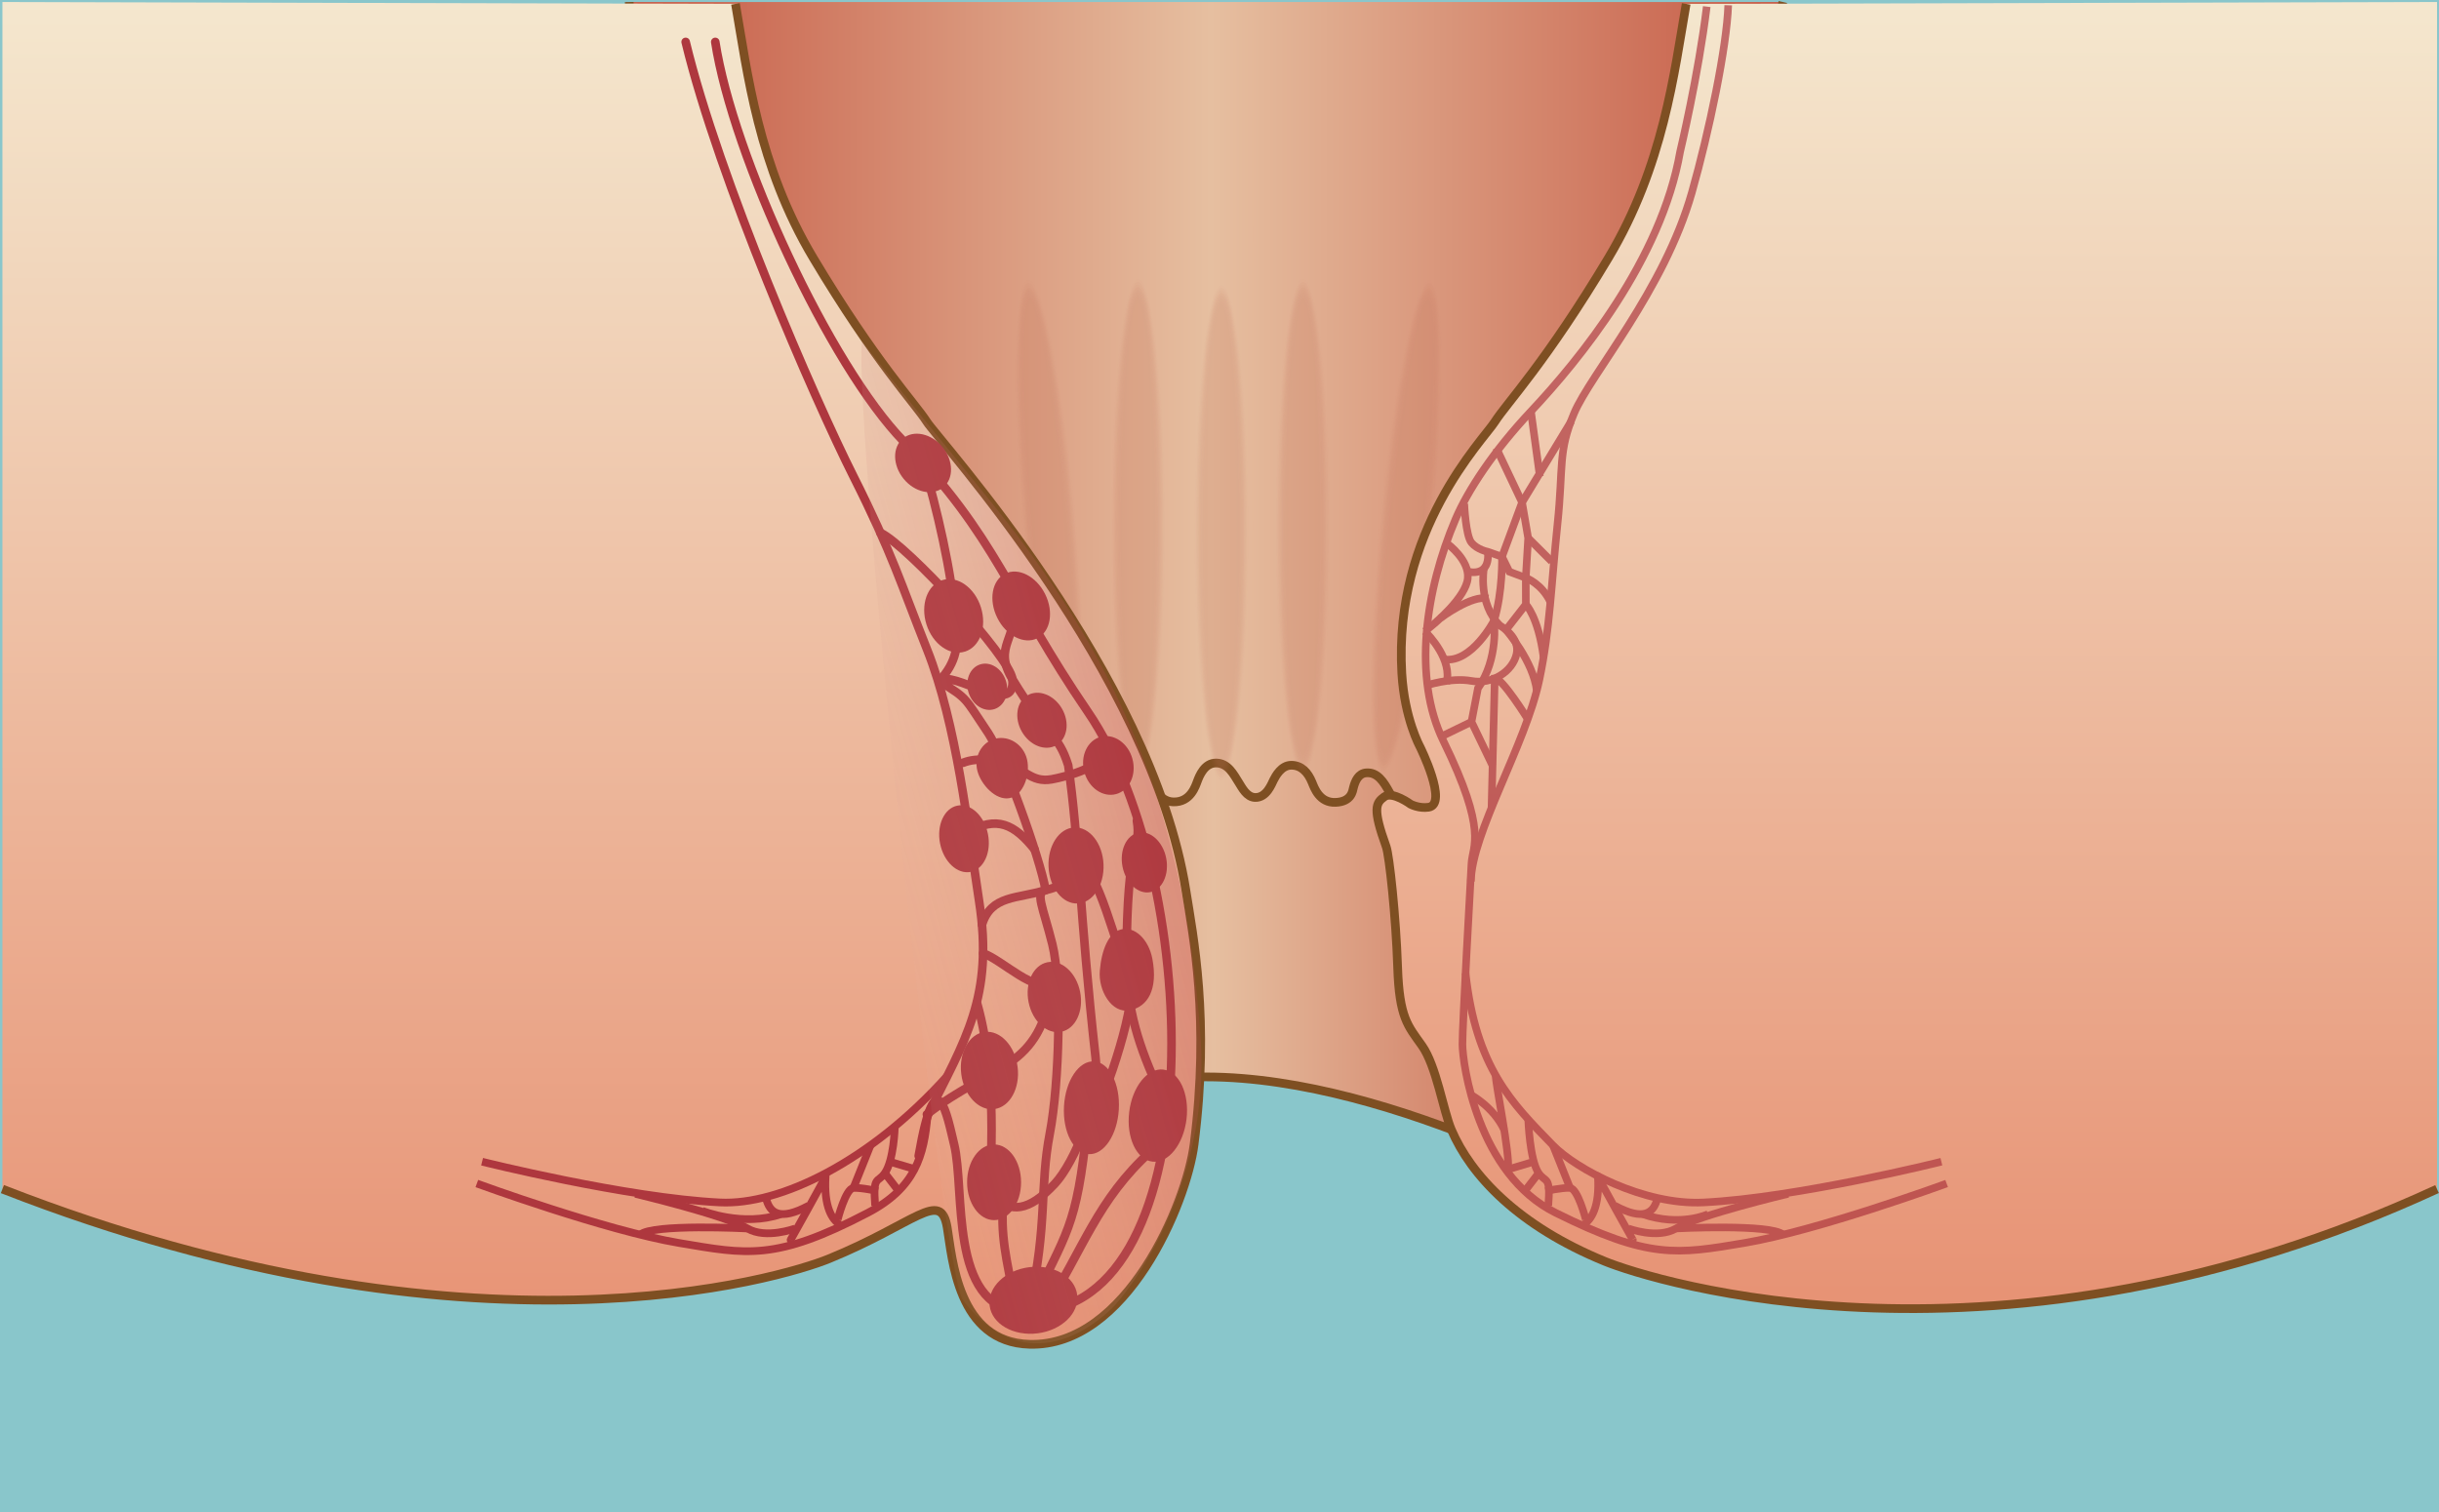 <?xml version="1.0" encoding="UTF-8"?>
<svg id="_イヤー_1" data-name="レイヤー 1" xmlns="http://www.w3.org/2000/svg" width="145.242mm" height="90.074mm" xmlns:xlink="http://www.w3.org/1999/xlink" viewBox="0 0 411.711 255.328">
  <defs>
    <style>
      .cls-1, .cls-2 {
        stroke-width: 1.3px;
      }

      .cls-1, .cls-2, .cls-3, .cls-4, .cls-5, .cls-6 {
        fill: none;
      }

      .cls-1, .cls-2, .cls-3, .cls-4, .cls-6 {
        stroke: #ae373e;
      }

      .cls-1, .cls-3, .cls-6 {
        stroke-linejoin: round;
      }

      .cls-7 {
        fill: url(#_称未設定グラデーション_49-2);
      }

      .cls-8 {
        fill: url(#_称未設定グラデーション_49);
      }

      .cls-9 {
        fill: url(#_称未設定グラデーション_138-2);
      }

      .cls-9, .cls-2, .cls-4, .cls-5, .cls-10 {
        stroke-miterlimit: 10;
      }

      .cls-9, .cls-5, .cls-10 {
        stroke: #7e4f22;
        stroke-width: 1.465px;
      }

      .cls-11 {
        fill: url(#_規グラデーションスウォッチ_4-2);
      }

      .cls-11, .cls-12, .cls-13, .cls-14, .cls-15 {
        opacity: .091;
      }

      .cls-3 {
        stroke-linecap: round;
        stroke-width: 1.45px;
      }

      .cls-16 {
        fill: #89c6cb;
      }

      .cls-17 {
        fill: #ae373e;
      }

      .cls-18 {
        fill: url(#_規グラデーションスウォッチ_4-37);
      }

      .cls-18, .cls-19, .cls-20, .cls-21, .cls-22 {
        opacity: 0;
      }

      .cls-19 {
        fill: url(#_規グラデーションスウォッチ_4-49);
      }

      .cls-20 {
        fill: url(#_規グラデーションスウォッチ_4-25);
      }

      .cls-21 {
        fill: url(#_規グラデーションスウォッチ_4-13);
      }

      .cls-4, .cls-6 {
        stroke-width: 1.279px;
      }

      .cls-23 {
        fill: url(#_規グラデーションスウォッチ_4-58);
      }

      .cls-23, .cls-24, .cls-25, .cls-26, .cls-27 {
        opacity: .818;
      }

      .cls-24 {
        fill: url(#_規グラデーションスウォッチ_4-46);
      }

      .cls-25 {
        fill: url(#_規グラデーションスウォッチ_4-34);
      }

      .cls-26 {
        fill: url(#_規グラデーションスウォッチ_4-22);
      }

      .cls-27 {
        fill: url(#_規グラデーションスウォッチ_4-10);
      }

      .cls-28 {
        fill: url(#_規グラデーションスウォッチ_4-35);
      }

      .cls-28, .cls-29, .cls-30, .cls-31, .cls-32 {
        opacity: .909;
      }

      .cls-29 {
        fill: url(#_規グラデーションスウォッチ_4-47);
      }

      .cls-30 {
        fill: url(#_規グラデーションスウォッチ_4-59);
      }

      .cls-31 {
        fill: url(#_規グラデーションスウォッチ_4-23);
      }

      .cls-32 {
        fill: url(#_規グラデーションスウォッチ_4-11);
      }

      .cls-33 {
        fill: url(#_規グラデーションスウォッチ_4-45);
      }

      .cls-33, .cls-34, .cls-35, .cls-36, .cls-37 {
        opacity: .727;
      }

      .cls-34 {
        fill: url(#_規グラデーションスウォッチ_4-33);
      }

      .cls-35 {
        fill: url(#_規グラデーションスウォッチ_4-57);
      }

      .cls-36 {
        fill: url(#_規グラデーションスウォッチ_4-21);
      }

      .cls-38 {
        fill: url(#_規グラデーションスウォッチ_4-42);
      }

      .cls-38, .cls-39, .cls-40, .cls-41, .cls-42 {
        opacity: .455;
      }

      .cls-39 {
        fill: url(#_規グラデーションスウォッチ_4-30);
      }

      .cls-40 {
        fill: url(#_規グラデーションスウォッチ_4-54);
      }

      .cls-41 {
        fill: url(#_規グラデーションスウォッチ_4-18);
      }

      .cls-43 {
        fill: url(#_規グラデーションスウォッチ_4-44);
      }

      .cls-43, .cls-44, .cls-45, .cls-46, .cls-47 {
        opacity: .636;
      }

      .cls-44 {
        fill: url(#_規グラデーションスウォッチ_4-32);
      }

      .cls-45 {
        fill: url(#_規グラデーションスウォッチ_4-56);
      }

      .cls-46 {
        fill: url(#_規グラデーションスウォッチ_4-20);
      }

      .cls-48 {
        fill: url(#_規グラデーションスウォッチ_4-41);
      }

      .cls-48, .cls-49, .cls-50, .cls-51, .cls-52 {
        opacity: .364;
      }

      .cls-49 {
        fill: url(#_規グラデーションスウォッチ_4-53);
      }

      .cls-50 {
        fill: url(#_規グラデーションスウォッチ_4-29);
      }

      .cls-51 {
        fill: url(#_規グラデーションスウォッチ_4-17);
      }

      .cls-53 {
        fill: url(#_規グラデーションスウォッチ_4-19);
      }

      .cls-53, .cls-54, .cls-55, .cls-56, .cls-57 {
        opacity: .545;
      }

      .cls-54 {
        fill: url(#_規グラデーションスウォッチ_4-43);
      }

      .cls-55 {
        fill: url(#_規グラデーションスウォッチ_4-31);
      }

      .cls-56 {
        fill: url(#_規グラデーションスウォッチ_4-55);
      }

      .cls-58 {
        fill: url(#_規グラデーションスウォッチ_4-51);
      }

      .cls-58, .cls-59, .cls-60, .cls-61, .cls-62 {
        opacity: .182;
      }

      .cls-59 {
        fill: url(#_規グラデーションスウォッチ_4-39);
      }

      .cls-60 {
        fill: url(#_規グラデーションスウォッチ_4-15);
      }

      .cls-61 {
        fill: url(#_規グラデーションスウォッチ_4-27);
      }

      .cls-63 {
        fill: url(#_規グラデーションスウォッチ_4-40);
      }

      .cls-63, .cls-64, .cls-65, .cls-66, .cls-67 {
        opacity: .273;
      }

      .cls-64 {
        fill: url(#_規グラデーションスウォッチ_4-52);
      }

      .cls-65 {
        fill: url(#_規グラデーションスウォッチ_4-16);
      }

      .cls-66 {
        fill: url(#_規グラデーションスウォッチ_4-28);
      }

      .cls-68 {
        fill: url(#_規グラデーションスウォッチ_4-24);
      }

      .cls-69 {
        fill: url(#_規グラデーションスウォッチ_4-12);
      }

      .cls-70 {
        fill: url(#_規グラデーションスウォッチ_4-36);
      }

      .cls-71 {
        fill: url(#_規グラデーションスウォッチ_4-60);
      }

      .cls-72 {
        fill: url(#_規グラデーションスウォッチ_4-48);
      }

      .cls-22 {
        fill: url(#_規グラデーションスウォッチ_4);
      }

      .cls-10 {
        fill: url(#_称未設定グラデーション_138);
      }

      .cls-37 {
        fill: url(#_規グラデーションスウォッチ_4-9);
      }

      .cls-73 {
        fill: url(#_称未設定グラデーション_8);
      }

      .cls-57 {
        fill: url(#_規グラデーションスウォッチ_4-7);
      }

      .cls-52 {
        fill: url(#_規グラデーションスウォッチ_4-5);
      }

      .cls-47 {
        fill: url(#_規グラデーションスウォッチ_4-8);
      }

      .cls-67 {
        fill: url(#_規グラデーションスウォッチ_4-4);
      }

      .cls-42 {
        fill: url(#_規グラデーションスウォッチ_4-6);
      }

      .cls-62 {
        fill: url(#_規グラデーションスウォッチ_4-3);
      }

      .cls-74 {
        opacity: .23;
      }

      .cls-75 {
        opacity: .7;
      }

      .cls-12 {
        fill: url(#_規グラデーションスウォッチ_4-26);
      }

      .cls-13 {
        fill: url(#_規グラデーションスウォッチ_4-14);
      }

      .cls-14 {
        fill: url(#_規グラデーションスウォッチ_4-38);
      }

      .cls-15 {
        fill: url(#_規グラデーションスウォッチ_4-50);
      }
    </style>
    <linearGradient id="_称未設定グラデーション_138" data-name="名称未設定グラデーション 138" x1="131.841" y1="157.378" x2="276.705" y2="157.378" gradientTransform="matrix(1, 0, 0, 1, 0, 0)" gradientUnits="userSpaceOnUse">
      <stop offset="0" stop-color="#c65a45"/>
      <stop offset=".504" stop-color="#e6bfa0"/>
      <stop offset="1" stop-color="#c65a45"/>
    </linearGradient>
    <linearGradient id="_称未設定グラデーション_138-2" data-name="名称未設定グラデーション 138" x1="106.216" y1="74.513" x2="300.955" y2="74.513" xlink:href="#_称未設定グラデーション_138"/>
    <linearGradient id="_規グラデーションスウォッチ_4" data-name="新規グラデーションスウォッチ 4" x1="201.459" y1="89.933" x2="210.898" y2="89.933" gradientTransform="matrix(1, 0, 0, 1, 0, 0)" gradientUnits="userSpaceOnUse">
      <stop offset="0" stop-color="#c0725a"/>
      <stop offset="1" stop-color="#c0725a"/>
    </linearGradient>
    <linearGradient id="_規グラデーションスウォッチ_4-2" data-name="新規グラデーションスウォッチ 4" x1="201.682" y1="89.933" x2="210.675" y2="89.933" xlink:href="#_規グラデーションスウォッチ_4"/>
    <linearGradient id="_規グラデーションスウォッチ_4-3" data-name="新規グラデーションスウォッチ 4" x1="201.906" x2="210.452" xlink:href="#_規グラデーションスウォッチ_4"/>
    <linearGradient id="_規グラデーションスウォッチ_4-4" data-name="新規グラデーションスウォッチ 4" x1="202.129" x2="210.229" xlink:href="#_規グラデーションスウォッチ_4"/>
    <linearGradient id="_規グラデーションスウォッチ_4-5" data-name="新規グラデーションスウォッチ 4" x1="202.352" y1="89.933" x2="210.006" y2="89.933" xlink:href="#_規グラデーションスウォッチ_4"/>
    <linearGradient id="_規グラデーションスウォッチ_4-6" data-name="新規グラデーションスウォッチ 4" x1="202.575" y1="89.933" x2="209.783" y2="89.933" xlink:href="#_規グラデーションスウォッチ_4"/>
    <linearGradient id="_規グラデーションスウォッチ_4-7" data-name="新規グラデーションスウォッチ 4" x1="202.798" y1="89.933" x2="209.56" y2="89.933" xlink:href="#_規グラデーションスウォッチ_4"/>
    <linearGradient id="_規グラデーションスウォッチ_4-8" data-name="新規グラデーションスウォッチ 4" x1="203.021" y1="89.933" x2="209.337" y2="89.933" xlink:href="#_規グラデーションスウォッチ_4"/>
    <linearGradient id="_規グラデーションスウォッチ_4-9" data-name="新規グラデーションスウォッチ 4" x1="203.244" y1="89.933" x2="209.113" y2="89.933" xlink:href="#_規グラデーションスウォッチ_4"/>
    <linearGradient id="_規グラデーションスウォッチ_4-10" data-name="新規グラデーションスウォッチ 4" x1="203.467" y1="89.933" x2="208.89" y2="89.933" xlink:href="#_規グラデーションスウォッチ_4"/>
    <linearGradient id="_規グラデーションスウォッチ_4-11" data-name="新規グラデーションスウォッチ 4" x1="203.69" y1="89.933" x2="208.667" y2="89.933" xlink:href="#_規グラデーションスウォッチ_4"/>
    <linearGradient id="_規グラデーションスウォッチ_4-12" data-name="新規グラデーションスウォッチ 4" x1="203.913" y1="89.933" x2="208.444" y2="89.933" xlink:href="#_規グラデーションスウォッチ_4"/>
    <linearGradient id="_規グラデーションスウォッチ_4-13" data-name="新規グラデーションスウォッチ 4" x1="215.242" y1="88.933" x2="224.681" y2="88.933" xlink:href="#_規グラデーションスウォッチ_4"/>
    <linearGradient id="_規グラデーションスウォッチ_4-14" data-name="新規グラデーションスウォッチ 4" x1="215.465" y1="88.933" x2="224.458" y2="88.933" xlink:href="#_規グラデーションスウォッチ_4"/>
    <linearGradient id="_規グラデーションスウォッチ_4-15" data-name="新規グラデーションスウォッチ 4" x1="215.688" y1="88.933" x2="224.235" y2="88.933" xlink:href="#_規グラデーションスウォッチ_4"/>
    <linearGradient id="_規グラデーションスウォッチ_4-16" data-name="新規グラデーションスウォッチ 4" x1="215.911" y1="88.933" x2="224.011" y2="88.933" xlink:href="#_規グラデーションスウォッチ_4"/>
    <linearGradient id="_規グラデーションスウォッチ_4-17" data-name="新規グラデーションスウォッチ 4" x1="216.134" y1="88.933" x2="223.788" y2="88.933" xlink:href="#_規グラデーションスウォッチ_4"/>
    <linearGradient id="_規グラデーションスウォッチ_4-18" data-name="新規グラデーションスウォッチ 4" x1="216.357" y1="88.933" x2="223.565" y2="88.933" xlink:href="#_規グラデーションスウォッチ_4"/>
    <linearGradient id="_規グラデーションスウォッチ_4-19" data-name="新規グラデーションスウォッチ 4" x1="216.581" y1="88.933" x2="223.342" y2="88.933" xlink:href="#_規グラデーションスウォッチ_4"/>
    <linearGradient id="_規グラデーションスウォッチ_4-20" data-name="新規グラデーションスウォッチ 4" x1="216.804" y1="88.933" x2="223.119" y2="88.933" xlink:href="#_規グラデーションスウォッチ_4"/>
    <linearGradient id="_規グラデーションスウォッチ_4-21" data-name="新規グラデーションスウォッチ 4" x1="217.027" y1="88.933" x2="222.896" y2="88.933" xlink:href="#_規グラデーションスウォッチ_4"/>
    <linearGradient id="_規グラデーションスウォッチ_4-22" data-name="新規グラデーションスウォッチ 4" x1="217.25" y1="88.933" x2="222.673" y2="88.933" xlink:href="#_規グラデーションスウォッチ_4"/>
    <linearGradient id="_規グラデーションスウォッチ_4-23" data-name="新規グラデーションスウォッチ 4" x1="217.473" y1="88.933" x2="222.45" y2="88.933" xlink:href="#_規グラデーションスウォッチ_4"/>
    <linearGradient id="_規グラデーションスウォッチ_4-24" data-name="新規グラデーションスウォッチ 4" x1="217.696" y1="88.933" x2="222.227" y2="88.933" xlink:href="#_規グラデーションスウォッチ_4"/>
    <linearGradient id="_規グラデーションスウォッチ_4-25" data-name="新規グラデーションスウォッチ 4" x1="230.471" y1="88.583" x2="239.91" y2="88.583" gradientTransform="translate(325.976 -146.258) rotate(90)" xlink:href="#_規グラデーションスウォッチ_4"/>
    <linearGradient id="_規グラデーションスウォッチ_4-26" data-name="新規グラデーションスウォッチ 4" x1="230.694" y1="88.583" x2="239.687" y2="88.583" gradientTransform="translate(325.976 -146.258) rotate(90)" xlink:href="#_規グラデーションスウォッチ_4"/>
    <linearGradient id="_規グラデーションスウォッチ_4-27" data-name="新規グラデーションスウォッチ 4" x1="230.917" y1="88.583" x2="239.463" y2="88.583" gradientTransform="translate(325.976 -146.258) rotate(90)" xlink:href="#_規グラデーションスウォッチ_4"/>
    <linearGradient id="_規グラデーションスウォッチ_4-28" data-name="新規グラデーションスウォッチ 4" x1="231.14" y1="88.583" x2="239.24" y2="88.583" gradientTransform="translate(325.976 -146.258) rotate(90)" xlink:href="#_規グラデーションスウォッチ_4"/>
    <linearGradient id="_規グラデーションスウォッチ_4-29" data-name="新規グラデーションスウォッチ 4" x1="231.363" y1="88.583" x2="239.017" y2="88.583" gradientTransform="translate(325.976 -146.258) rotate(90)" xlink:href="#_規グラデーションスウォッチ_4"/>
    <linearGradient id="_規グラデーションスウォッチ_4-30" data-name="新規グラデーションスウォッチ 4" x1="231.586" y1="88.583" x2="238.794" y2="88.583" gradientTransform="translate(325.976 -146.258) rotate(90)" xlink:href="#_規グラデーションスウォッチ_4"/>
    <linearGradient id="_規グラデーションスウォッチ_4-31" data-name="新規グラデーションスウォッチ 4" x1="231.809" y1="88.583" x2="238.571" y2="88.583" gradientTransform="translate(325.976 -146.258) rotate(90)" xlink:href="#_規グラデーションスウォッチ_4"/>
    <linearGradient id="_規グラデーションスウォッチ_4-32" data-name="新規グラデーションスウォッチ 4" x1="232.032" y1="88.583" x2="238.348" y2="88.583" gradientTransform="translate(325.976 -146.258) rotate(90)" xlink:href="#_規グラデーションスウォッチ_4"/>
    <linearGradient id="_規グラデーションスウォッチ_4-33" data-name="新規グラデーションスウォッチ 4" x1="232.256" y1="88.583" x2="238.125" y2="88.583" gradientTransform="translate(325.976 -146.258) rotate(90)" xlink:href="#_規グラデーションスウォッチ_4"/>
    <linearGradient id="_規グラデーションスウォッチ_4-34" data-name="新規グラデーションスウォッチ 4" x1="232.479" y1="88.583" x2="237.902" y2="88.583" gradientTransform="translate(325.976 -146.258) rotate(90)" xlink:href="#_規グラデーションスウォッチ_4"/>
    <linearGradient id="_規グラデーションスウォッチ_4-35" data-name="新規グラデーションスウォッチ 4" x1="232.702" y1="88.583" x2="237.679" y2="88.583" gradientTransform="translate(325.976 -146.258) rotate(90)" xlink:href="#_規グラデーションスウォッチ_4"/>
    <linearGradient id="_規グラデーションスウォッチ_4-36" data-name="新規グラデーションスウォッチ 4" x1="232.925" y1="88.583" x2="237.456" y2="88.583" gradientTransform="translate(325.976 -146.258) rotate(90)" xlink:href="#_規グラデーションスウォッチ_4"/>
    <linearGradient id="_規グラデーションスウォッチ_4-37" data-name="新規グラデーションスウォッチ 4" x1="187.378" y1="88.933" x2="196.817" y2="88.933" xlink:href="#_規グラデーションスウォッチ_4"/>
    <linearGradient id="_規グラデーションスウォッチ_4-38" data-name="新規グラデーションスウォッチ 4" x1="187.601" y1="88.933" x2="196.594" y2="88.933" xlink:href="#_規グラデーションスウォッチ_4"/>
    <linearGradient id="_規グラデーションスウォッチ_4-39" data-name="新規グラデーションスウォッチ 4" x1="187.825" y1="88.933" x2="196.371" y2="88.933" xlink:href="#_規グラデーションスウォッチ_4"/>
    <linearGradient id="_規グラデーションスウォッチ_4-40" data-name="新規グラデーションスウォッチ 4" x1="188.048" y1="88.933" x2="196.148" y2="88.933" xlink:href="#_規グラデーションスウォッチ_4"/>
    <linearGradient id="_規グラデーションスウォッチ_4-41" data-name="新規グラデーションスウォッチ 4" x1="188.271" y1="88.933" x2="195.925" y2="88.933" xlink:href="#_規グラデーションスウォッチ_4"/>
    <linearGradient id="_規グラデーションスウォッチ_4-42" data-name="新規グラデーションスウォッチ 4" x1="188.494" y1="88.933" x2="195.702" y2="88.933" xlink:href="#_規グラデーションスウォッチ_4"/>
    <linearGradient id="_規グラデーションスウォッチ_4-43" data-name="新規グラデーションスウォッチ 4" x1="188.717" y1="88.933" x2="195.479" y2="88.933" xlink:href="#_規グラデーションスウォッチ_4"/>
    <linearGradient id="_規グラデーションスウォッチ_4-44" data-name="新規グラデーションスウォッチ 4" x1="188.94" y1="88.933" x2="195.256" y2="88.933" xlink:href="#_規グラデーションスウォッチ_4"/>
    <linearGradient id="_規グラデーションスウォッチ_4-45" data-name="新規グラデーションスウォッチ 4" x1="189.163" y1="88.933" x2="195.032" y2="88.933" xlink:href="#_規グラデーションスウォッチ_4"/>
    <linearGradient id="_規グラデーションスウォッチ_4-46" data-name="新規グラデーションスウォッチ 4" x1="189.386" y1="88.933" x2="194.809" y2="88.933" xlink:href="#_規グラデーションスウォッチ_4"/>
    <linearGradient id="_規グラデーションスウォッチ_4-47" data-name="新規グラデーションスウォッチ 4" x1="189.609" y1="88.933" x2="194.586" y2="88.933" xlink:href="#_規グラデーションスウォッチ_4"/>
    <linearGradient id="_規グラデーションスウォッチ_4-48" data-name="新規グラデーションスウォッチ 4" x1="189.832" y1="88.933" x2="194.363" y2="88.933" xlink:href="#_規グラデーションスウォッチ_4"/>
    <linearGradient id="_規グラデーションスウォッチ_4-49" data-name="新規グラデーションスウォッチ 4" x1="174.425" y1="88.739" x2="183.864" y2="88.739" gradientTransform="translate(-1.994 .193)" xlink:href="#_規グラデーションスウォッチ_4"/>
    <linearGradient id="_規グラデーションスウォッチ_4-50" data-name="新規グラデーションスウォッチ 4" x1="174.648" y1="88.739" x2="183.64" y2="88.739" gradientTransform="translate(-1.994 .193)" xlink:href="#_規グラデーションスウォッチ_4"/>
    <linearGradient id="_規グラデーションスウォッチ_4-51" data-name="新規グラデーションスウォッチ 4" x1="174.871" y1="88.739" x2="183.417" y2="88.739" gradientTransform="translate(-1.994 .193)" xlink:href="#_規グラデーションスウォッチ_4"/>
    <linearGradient id="_規グラデーションスウォッチ_4-52" data-name="新規グラデーションスウォッチ 4" x1="175.094" y1="88.739" x2="183.194" y2="88.739" gradientTransform="translate(-1.994 .193)" xlink:href="#_規グラデーションスウォッチ_4"/>
    <linearGradient id="_規グラデーションスウォッチ_4-53" data-name="新規グラデーションスウォッチ 4" x1="175.317" y1="88.739" x2="182.971" y2="88.739" gradientTransform="translate(-1.994 .193)" xlink:href="#_規グラデーションスウォッチ_4"/>
    <linearGradient id="_規グラデーションスウォッチ_4-54" data-name="新規グラデーションスウォッチ 4" x1="175.54" y1="88.739" x2="182.748" y2="88.739" gradientTransform="translate(-1.994 .193)" xlink:href="#_規グラデーションスウォッチ_4"/>
    <linearGradient id="_規グラデーションスウォッチ_4-55" data-name="新規グラデーションスウォッチ 4" x1="175.763" y1="88.739" x2="182.525" y2="88.739" gradientTransform="translate(-1.994 .193)" xlink:href="#_規グラデーションスウォッチ_4"/>
    <linearGradient id="_規グラデーションスウォッチ_4-56" data-name="新規グラデーションスウォッチ 4" x1="175.986" y1="88.739" x2="182.302" y2="88.739" gradientTransform="translate(-1.994 .193)" xlink:href="#_規グラデーションスウォッチ_4"/>
    <linearGradient id="_規グラデーションスウォッチ_4-57" data-name="新規グラデーションスウォッチ 4" x1="176.209" y1="88.739" x2="182.079" y2="88.739" gradientTransform="translate(-1.994 .193)" xlink:href="#_規グラデーションスウォッチ_4"/>
    <linearGradient id="_規グラデーションスウォッチ_4-58" data-name="新規グラデーションスウォッチ 4" x1="176.433" y1="88.739" x2="181.856" y2="88.739" gradientTransform="translate(-1.994 .193)" xlink:href="#_規グラデーションスウォッチ_4"/>
    <linearGradient id="_規グラデーションスウォッチ_4-59" data-name="新規グラデーションスウォッチ 4" x1="176.656" y1="88.739" x2="181.632" y2="88.739" gradientTransform="translate(-1.994 .193)" xlink:href="#_規グラデーションスウォッチ_4"/>
    <linearGradient id="_規グラデーションスウォッチ_4-60" data-name="新規グラデーションスウォッチ 4" x1="176.879" y1="88.739" x2="181.409" y2="88.739" gradientTransform="translate(-1.994 .193)" xlink:href="#_規グラデーションスウォッチ_4"/>
    <linearGradient id="_称未設定グラデーション_49" data-name="名称未設定グラデーション 49" x1="989.618" y1="226.953" x2="989.618" y2=".338" gradientTransform="translate(1091.165) rotate(-180) scale(1 -1)" gradientUnits="userSpaceOnUse">
      <stop offset="0" stop-color="#e79274"/>
      <stop offset="1" stop-color="#f4e7ce"/>
    </linearGradient>
    <linearGradient id="_称未設定グラデーション_49-2" data-name="名称未設定グラデーション 49" x1="771.809" y1="220.932" x2="771.809" y2=".338" gradientTransform="translate(-449.909)" xlink:href="#_称未設定グラデーション_49"/>
    <linearGradient id="_称未設定グラデーション_8" data-name="名称未設定グラデーション 8" x1="127.734" y1="151.427" x2="206.123" y2="129.818" gradientTransform="matrix(1, 0, 0, 1, 0, 0)" gradientUnits="userSpaceOnUse">
      <stop offset="0" stop-color="#f2dec5" stop-opacity="0"/>
      <stop offset=".349" stop-color="#dba698" stop-opacity=".1"/>
      <stop offset=".894" stop-color="#ae373e" stop-opacity=".3"/>
    </linearGradient>
  </defs>
  <g id="_3" data-name="03">
    <g>
      <rect class="cls-16" width="411.711" height="255.328"/>
      <path class="cls-10" d="M136.535,201.647c.853-.213,34.563-19.841,66.992-19.841s70.832,22.615,70.832,22.615l2.347-94.087s-144.864,.213-144.864,1.067,4.694,90.247,4.694,90.247Z"/>
      <path class="cls-9" d="M106.216,.338c.588,38.433,6.293,136.864,21.891,145.066,20.695,10.881,29.229-8.747,29.229-8.747,0,0-3.236-8.618,.396-8.702,2.723-.063,4.932,3.968,5.527,4.827s4.852,8.525,6.608,8.381c1.627-.133,2.473-3.574,3.438-4.657,1.214-1.362,2.476-5.303,4.672-5.823,1.038-.246,2.027,.4,3.029,1.939,0,0,1.343,2.601,3.158,2.541,2.4-.08,3.212-2.027,3.686-3.12s1.351-3.223,3.327-3.227c2.24-.004,3.094,2.907,3.254,3.227,.16,.32,1.068,3.242,3.6,3.334,2.96,.107,3.787-2.72,4.107-3.547s1.173-3.048,3.174-3.017,2.921,1.921,3.787,3.284c.552,.869,1.334,2.476,2.747,2.534,1.973,.08,2.827-2.347,3.147-2.96,.32-.613,1.28-2.48,2.987-2.48s2.8,1.2,3.494,2.88c.392,.949,1.253,3.494,3.974,3.387,2.72-.107,2.877-1.948,3.014-2.48,.293-1.147,.853-2.396,2.156-2.503,3.776-.309,4.193,6.523,7.521,7.628,3.749,1.245,9.712,.037,10.163,.527l1.097-15.528s3.966-6.012,11.578-3.173c22.068,8.232,29.899-74.624,39.978-119.59"/>
      <g class="cls-74">
        <ellipse class="cls-22" cx="206.179" cy="89.933" rx="4.719" ry="42.27"/>
        <ellipse class="cls-11" cx="206.179" cy="89.933" rx="4.496" ry="41.815"/>
        <ellipse class="cls-62" cx="206.179" cy="89.933" rx="4.273" ry="41.359"/>
        <ellipse class="cls-67" cx="206.179" cy="89.933" rx="4.05" ry="40.904"/>
        <ellipse class="cls-52" cx="206.179" cy="89.933" rx="3.827" ry="40.449"/>
        <ellipse class="cls-42" cx="206.179" cy="89.933" rx="3.604" ry="39.994"/>
        <ellipse class="cls-57" cx="206.179" cy="89.933" rx="3.381" ry="39.539"/>
        <ellipse class="cls-47" cx="206.179" cy="89.933" rx="3.158" ry="39.083"/>
        <ellipse class="cls-37" cx="206.179" cy="89.933" rx="2.935" ry="38.628"/>
        <ellipse class="cls-27" cx="206.179" cy="89.933" rx="2.712" ry="38.173"/>
        <ellipse class="cls-32" cx="206.179" cy="89.933" rx="2.488" ry="37.718"/>
        <ellipse class="cls-69" cx="206.179" cy="89.933" rx="2.265" ry="37.263"/>
      </g>
      <g class="cls-74">
        <ellipse class="cls-21" cx="219.961" cy="88.933" rx="4.719" ry="42.27"/>
        <ellipse class="cls-13" cx="219.961" cy="88.933" rx="4.496" ry="41.815"/>
        <ellipse class="cls-60" cx="219.961" cy="88.933" rx="4.273" ry="41.359"/>
        <ellipse class="cls-65" cx="219.961" cy="88.933" rx="4.05" ry="40.904"/>
        <ellipse class="cls-51" cx="219.961" cy="88.933" rx="3.827" ry="40.449"/>
        <ellipse class="cls-41" cx="219.961" cy="88.933" rx="3.604" ry="39.994"/>
        <ellipse class="cls-53" cx="219.961" cy="88.933" rx="3.381" ry="39.539"/>
        <ellipse class="cls-46" cx="219.961" cy="88.933" rx="3.158" ry="39.083"/>
        <ellipse class="cls-36" cx="219.961" cy="88.933" rx="2.935" ry="38.628"/>
        <ellipse class="cls-26" cx="219.961" cy="88.933" rx="2.712" ry="38.173"/>
        <ellipse class="cls-31" cx="219.961" cy="88.933" rx="2.488" ry="37.718"/>
        <ellipse class="cls-68" cx="219.961" cy="88.933" rx="2.265" ry="37.263"/>
      </g>
      <g class="cls-74">
        <ellipse class="cls-20" cx="237.393" cy="88.933" rx="42.27" ry="4.719" transform="translate(126.293 316.795) rotate(-84.544)"/>
        <ellipse class="cls-12" cx="237.393" cy="88.933" rx="41.815" ry="4.496" transform="translate(126.293 316.795) rotate(-84.544)"/>
        <ellipse class="cls-61" cx="237.393" cy="88.933" rx="41.359" ry="4.273" transform="translate(126.293 316.795) rotate(-84.544)"/>
        <ellipse class="cls-66" cx="237.393" cy="88.933" rx="40.904" ry="4.05" transform="translate(126.293 316.795) rotate(-84.544)"/>
        <ellipse class="cls-50" cx="237.393" cy="88.933" rx="40.449" ry="3.827" transform="translate(126.293 316.795) rotate(-84.544)"/>
        <ellipse class="cls-39" cx="237.393" cy="88.933" rx="39.994" ry="3.604" transform="translate(126.293 316.795) rotate(-84.544)"/>
        <ellipse class="cls-55" cx="237.393" cy="88.933" rx="39.539" ry="3.381" transform="translate(126.293 316.795) rotate(-84.544)"/>
        <ellipse class="cls-44" cx="237.393" cy="88.933" rx="39.083" ry="3.158" transform="translate(126.293 316.795) rotate(-84.544)"/>
        <ellipse class="cls-34" cx="237.393" cy="88.933" rx="38.628" ry="2.935" transform="translate(126.293 316.795) rotate(-84.544)"/>
        <ellipse class="cls-25" cx="237.393" cy="88.933" rx="38.173" ry="2.712" transform="translate(126.293 316.795) rotate(-84.544)"/>
        <ellipse class="cls-28" cx="237.393" cy="88.933" rx="37.718" ry="2.488" transform="translate(126.293 316.795) rotate(-84.544)"/>
        <ellipse class="cls-70" cx="237.393" cy="88.933" rx="37.263" ry="2.265" transform="translate(126.293 316.795) rotate(-84.544)"/>
      </g>
      <g class="cls-74">
        <ellipse class="cls-18" cx="192.098" cy="88.933" rx="4.719" ry="42.27"/>
        <ellipse class="cls-14" cx="192.098" cy="88.933" rx="4.496" ry="41.815"/>
        <ellipse class="cls-59" cx="192.098" cy="88.933" rx="4.273" ry="41.359"/>
        <ellipse class="cls-63" cx="192.098" cy="88.933" rx="4.05" ry="40.904"/>
        <ellipse class="cls-48" cx="192.098" cy="88.933" rx="3.827" ry="40.449"/>
        <ellipse class="cls-38" cx="192.098" cy="88.933" rx="3.604" ry="39.994"/>
        <ellipse class="cls-54" cx="192.098" cy="88.933" rx="3.381" ry="39.539"/>
        <ellipse class="cls-43" cx="192.098" cy="88.933" rx="3.158" ry="39.083"/>
        <ellipse class="cls-33" cx="192.098" cy="88.933" rx="2.935" ry="38.628"/>
        <ellipse class="cls-24" cx="192.098" cy="88.933" rx="2.712" ry="38.173"/>
        <ellipse class="cls-29" cx="192.098" cy="88.933" rx="2.488" ry="37.718"/>
        <ellipse class="cls-72" cx="192.098" cy="88.933" rx="2.265" ry="37.263"/>
      </g>
      <g class="cls-74">
        <ellipse class="cls-19" cx="177.15" cy="88.933" rx="4.719" ry="42.27" transform="translate(-7.02 15.635) rotate(-4.955)"/>
        <ellipse class="cls-15" cx="177.15" cy="88.933" rx="4.496" ry="41.815" transform="translate(-7.02 15.635) rotate(-4.955)"/>
        <ellipse class="cls-58" cx="177.15" cy="88.933" rx="4.273" ry="41.359" transform="translate(-7.02 15.635) rotate(-4.955)"/>
        <ellipse class="cls-64" cx="177.15" cy="88.933" rx="4.05" ry="40.904" transform="translate(-7.02 15.635) rotate(-4.955)"/>
        <ellipse class="cls-49" cx="177.15" cy="88.933" rx="3.827" ry="40.449" transform="translate(-7.02 15.635) rotate(-4.955)"/>
        <ellipse class="cls-40" cx="177.15" cy="88.933" rx="3.604" ry="39.994" transform="translate(-7.02 15.635) rotate(-4.955)"/>
        <ellipse class="cls-56" cx="177.15" cy="88.933" rx="3.381" ry="39.539" transform="translate(-7.02 15.635) rotate(-4.955)"/>
        <ellipse class="cls-45" cx="177.15" cy="88.933" rx="3.158" ry="39.083" transform="translate(-7.02 15.635) rotate(-4.955)"/>
        <ellipse class="cls-35" cx="177.15" cy="88.933" rx="2.935" ry="38.628" transform="translate(-7.02 15.635) rotate(-4.955)"/>
        <ellipse class="cls-23" cx="177.15" cy="88.933" rx="2.712" ry="38.173" transform="translate(-7.02 15.635) rotate(-4.955)"/>
        <ellipse class="cls-30" cx="177.15" cy="88.933" rx="2.488" ry="37.718" transform="translate(-7.02 15.635) rotate(-4.955)"/>
        <ellipse class="cls-71" cx="177.15" cy="88.933" rx="2.265" ry="37.263" transform="translate(-7.02 15.635) rotate(-4.955)"/>
      </g>
      <path class="cls-8" d="M.405,.338l123.749,.319c2.02,11.567,3.812,27.318,13.126,42.89,10.542,17.627,17.177,24.521,19.168,27.65s37.915,42.448,43.734,79.105c1.21,7.623,4.091,21.788,1.385,42.906-1.275,9.945-11.405,34.181-27.76,33.739-12.194-.33-13.048-14.599-13.915-19.731-1.101-6.514-5.318-.691-19.951,5.289-7.807,3.19-60.088,19.244-139.534-11.762V.338"/>
      <path class="cls-5" d="M124.153,.657c2.02,11.567,3.812,27.318,13.126,42.89,10.542,17.627,17.177,24.521,19.168,27.65s37.915,42.448,43.734,79.105c1.21,7.623,4.091,21.788,1.385,42.906-1.275,9.945-11.405,34.181-27.76,33.739-12.194-.33-13.048-14.599-13.915-19.731-1.101-6.514-5.318-.691-19.951,5.289-7.807,3.19-60.088,19.244-139.534-11.762"/>
      <path class="cls-7" d="M271.504,43.547c-10.542,17.627-17.177,24.521-19.168,27.65s-17.129,18.258-15.705,42.47c.453,7.705,3.077,12.425,3.077,12.425,0,0,4.811,9.689,1.431,10.19-1.595,.236-3.007-.501-3.007-.501,0,0-3.073-2.258-4.424-1.289-1.481,1.062-2.046,1.992,.289,8.463,.522,1.447,1.645,11.794,1.929,20.328,.285,8.534,1.7,9.845,4.118,13.259,2.418,3.414,3.598,10.994,4.944,14.16,3.284,7.723,11.292,16.265,25.925,22.245,7.807,3.19,66.502,21.899,140.467-12.204V.338l-126.749,.319c-2.02,11.567-3.812,27.318-13.126,42.89Z"/>
      <path class="cls-5" d="M284.63,.657c-2.02,11.567-3.812,27.318-13.126,42.89-10.542,17.627-17.177,24.521-19.168,27.65s-17.129,18.258-15.705,42.47c.453,7.705,3.077,12.425,3.077,12.425,0,0,4.811,9.689,1.431,10.19-1.595,.236-3.007-.501-3.007-.501,0,0-3.073-2.258-4.424-1.289-1.481,1.062-2.046,1.992,.289,8.463,.522,1.447,1.645,11.794,1.929,20.328,.285,8.534,1.7,9.845,4.118,13.259,2.418,3.414,3.598,10.994,4.944,14.16,3.284,7.723,11.292,16.265,25.925,22.245,7.807,3.19,66.502,21.899,140.467-12.204"/>
    </g>
    <g>
      <path class="cls-2" d="M80.493,199.807s21.686,7.947,34.175,10.044c11.392,1.912,16.202,3.066,31.833-5.108,8.023-4.196,9.501-9.704,10.068-16.445"/>
      <path class="cls-2" d="M81.378,196.122s24.357,6.1,40.161,6.879c10.085,.497,25.403-6.89,38.428-21.45"/>
      <path class="cls-2" d="M131.841,204.969c-6.414,2.207-13.293-.548-13.293-.548"/>
      <path class="cls-2" d="M134.223,207.394s-4.924,1.845-8.052,0c-3.85-2.271-18.912-5.846-18.912-5.846"/>
      <path class="cls-1" d="M141.771,206.729c-1.275-.775-2.752-2.956-2.402-8.183-.066,.362-6.175,11.265-5.899,10.751"/>
      <path class="cls-1" d="M129.298,202.246c.627,2.589,2.33,3.919,7.203,1.302"/>
      <path class="cls-1" d="M126.171,207.394s-16.116-.817-18.092,1.054"/>
      <path class="cls-1" d="M151.04,190.355s-.147,5.477-1.678,7.69c-1.217,1.759-2.033,.276-1.632,5.503"/>
      <line class="cls-1" x1="154.525" y1="197.417" x2="150.15" y2="196.11"/>
      <line class="cls-1" x1="151.71" y1="201.098" x2="149.362" y2="198.045"/>
      <path class="cls-1" d="M148.193,201.097s-2.815-.636-4.133-.54-2.651,5.302-2.651,5.302"/>
      <line class="cls-1" x1="146.942" y1="193.362" x2="144.06" y2="200.557"/>
    </g>
    <g class="cls-75">
      <path class="cls-4" d="M248.291,148.817c.139-8.206,9.237-23.054,11.55-34.025,1.819-8.627,2.014-16.217,3.07-26.305,1.021-9.758,.037-12.143,2.8-18.711,2.763-6.568,15.195-20.759,19.879-37.266,2.93-10.326,5.894-24.545,6.14-31.628"/>
      <path class="cls-4" d="M328.598,199.807s-21.686,7.947-34.175,10.044c-11.392,1.912-16.039,2.747-31.833-5.108-13.186-6.558-15.726-25.237-15.726-28.48,0-3.243,1.363-27.466,1.528-30.493,.165-3.027,2.793-5.264-4.733-20.652-5.229-10.692-3.057-25.497,2.045-37.478,2.072-4.866,6.426-11.501,12.724-18.199,8.165-8.683,22.008-25.606,25.187-43.847,0,0,3.066-12.792,4.488-24.479"/>
      <path class="cls-4" d="M265.229,71.115l-8.299,13.702,1.032,6.019-.403,6.717,.011,4.49-3.347,4.298s4.631,5.261,5.207,10.342"/>
      <line class="cls-4" x1="258.427" y1="69.441" x2="259.928" y2="80.416"/>
      <path class="cls-4" d="M252.569,75.61l4.361,9.207-3.388,9.168s.152,5.963-1.347,10.804c0,0,.832,6.417-2.711,11.399l-1.093,5.677,3.561,7.403"/>
      <line class="cls-4" x1="261.929" y1="94.79" x2="257.962" y2="90.836"/>
      <path class="cls-4" d="M247.17,85.04s.233,5.391,1.221,6.581,2.745,1.525,2.745,1.525l2.405,.84,1.245,2.531,2.773,1.037s2.689,.947,4.156,4.082"/>
      <path class="cls-4" d="M244.337,91.808s3.753,2.717,3.424,5.852c-.329,3.135-5.345,7.516-7.257,8.919"/>
      <path class="cls-4" d="M251.137,93.145s.707,4.171-3.352,3.37"/>
      <path class="cls-4" d="M250.486,95.968s-1.049,5.983,2.732,9.659c0,0,3.436,1.892,2.777,4.801-.659,2.909-4.063,5.179-7.603,4.53s-7.888,.841-7.888,.841"/>
      <path class="cls-4" d="M243.156,104.346s5.358-4.013,8.028-3.295"/>
      <path class="cls-4" d="M240.504,106.58c.703,.625,4.751,4.902,3.639,8.82"/>
      <path class="cls-4" d="M252.195,104.789s-3.772,7.221-8.426,6.528"/>
      <path class="cls-4" d="M257.57,102.042s2.098,2.082,2.99,8.916"/>
      <path class="cls-4" d="M257.973,121.531s-4.416-7.162-5.653-7.013l-.546,21.879"/>
      <line class="cls-4" x1="243.769" y1="124.107" x2="248.391" y2="121.865"/>
      <path class="cls-4" d="M327.713,196.122s-24.357,6.1-40.161,6.879c-10.085,.497-21.503-5.644-25.403-9.638-7.018-7.188-13.002-13.154-14.758-29.085"/>
      <path class="cls-4" d="M277.25,204.969c6.414,2.207,11.1,0,11.1,0"/>
      <path class="cls-4" d="M274.868,207.394s4.924,1.845,8.052,0c3.85-2.271,18.912-5.846,18.912-5.846"/>
      <path class="cls-6" d="M267.321,206.729c1.275-.775,2.752-2.956,2.402-8.183,.066,.362,6.175,11.265,5.899,10.751"/>
      <path class="cls-6" d="M279.793,202.246c-.627,2.589-2.33,3.919-7.203,1.302"/>
      <path class="cls-6" d="M282.921,207.394s16.116-.817,18.092,1.054"/>
      <path class="cls-6" d="M252.483,181.551c-.11,1.052,2.432,13.215,2.083,15.866"/>
      <path class="cls-6" d="M248.333,184.862s3.773,2.014,5.578,5.872"/>
      <path class="cls-6" d="M257.973,188.978s.225,6.855,1.756,9.067c1.217,1.759,2.033,.276,1.632,5.503"/>
      <line class="cls-6" x1="254.566" y1="197.417" x2="258.942" y2="196.11"/>
      <line class="cls-6" x1="257.382" y1="201.098" x2="259.729" y2="198.045"/>
      <path class="cls-6" d="M260.898,201.097s2.815-.636,4.133-.54,2.651,5.302,2.651,5.302"/>
      <line class="cls-6" x1="262.15" y1="193.362" x2="265.031" y2="200.557"/>
    </g>
    <g>
      <path class="cls-3" d="M115.742,7.077c5.619,23.226,21.737,60.273,28.319,73.339,6.582,13.066,8.054,18.251,12.404,29.171,5.086,12.768,6.908,30.221,8.815,42.557,2.504,16.2-2.398,23.421-8.709,36.154"/>
      <path class="cls-3" d="M120.741,7.077c2.964,19.244,19.326,54.605,31.8,67.437,15.701,16.151,17.612,25.921,31.125,45.71,19.643,28.765,21.262,103.482-11.347,101.193-12.19-.856-9.368-20.518-11.262-28.243-1.13-4.61-3.012-15.057-5.978,1.963"/>
      <path class="cls-3" d="M148.605,89.933c4.577,2.14,21.919,21.052,22.289,24.72,.682,6.765-10.113-1.838-12.354,.341,4.994,3.094,4.137,2.633,8.282,8.773,2.353,3.486,8.792,21.128,9.677,26.508-4.735,1.496-9.169,.783-10.738,5.825"/>
      <path class="cls-3" d="M155.82,78.156c2.232,7.045,4.945,19.041,5.44,26.365"/>
      <path class="cls-3" d="M170.962,101.844c1.122,5.937-3.494,7.162-.068,12.808,6.233,10.27,7.683,9.057,9.423,14.542,1.831,12.551,1.873,24.646,4.616,49.32,.83,7.468-3.611,17.813-6.868,21.318-4.47,4.81-7.543,4.887-10.259,2.16-1.507-1.513,1.334-17.904-2.896-32.73"/>
      <path class="cls-3" d="M158.54,114.993c2.952-3.258,3.397-6.075,2.72-10.473"/>
      <path class="cls-3" d="M186.452,125.928c.971,3.413-6.731,5.238-8.915,5.635-3.574,.65-4.659-2.016-8.268-2.783-1.509-.321-4.153-1.012-6.717,0"/>
      <path class="cls-3" d="M191.912,138.569c.804,5.005-1.701,2.018-1.75,23.543-.019,8.202,2.119,14.693,5.593,22.191"/>
      <path class="cls-3" d="M181.587,144.814c3.954,1.726,6.821,15.631,8.851,19.381"/>
      <path class="cls-3" d="M183.791,147.072c-1.537-.056-3.154,2.24-7.292,3.203-1.813,.422-.471,2.707,1.138,9.128,1.609,6.421,1.215,23.367-.428,31.947-1.756,9.169-.334,15.302-3.403,28.915"/>
      <path class="cls-3" d="M190.908,167.423c.029,5.188-5.425,21.553-8.557,25.003"/>
      <path class="cls-3" d="M194.363,194.273c-9.268,8.385-11.416,16.582-18.235,27.196"/>
      <path class="cls-3" d="M183.511,190.062c-1.782,17.47-3.484,17.808-9.705,31.106"/>
      <path class="cls-3" d="M174.648,143.413c-3.39-4.219-6.352-5.832-11.398-2.826"/>
      <path class="cls-3" d="M165.954,160.941c3.351,1.187,8.942,7.016,11.757,4.809-2.185,15.272-9.905,13.53-21.247,22.372"/>
      <path class="cls-3" d="M171.815,222.33c-1.431-7.702-2.773-12.063-2.564-17.858"/>
    </g>
    <g>
      <ellipse class="cls-17" cx="155.82" cy="78.156" rx="4.24" ry="5.356" transform="translate(-14.238 116.478) rotate(-39.337)"/>
      <ellipse class="cls-17" cx="175.886" cy="121.594" rx="3.904" ry="4.865" transform="translate(-37.233 104.234) rotate(-30)"/>
      <path class="cls-17" d="M194.521,161.856c.983,5.186-.771,8.135-3.837,8.713s-5.312-3.376-5.034-6.697c.301-3.603,1.524-6.404,3.525-6.946,2.38-.645,4.734,1.703,5.346,4.93Z"/>
      <ellipse class="cls-17" cx="184.233" cy="187.016" rx="7.841" ry="4.636" transform="translate(-12.969 360.302) rotate(-86.736)"/>
      <path class="cls-17" d="M173.219,127.699c.857,2.389-.183,6.137-2.417,6.938s-4.819-1.647-5.676-4.036,.26-4.975,2.495-5.777c2.235-.802,4.741,.485,5.598,2.874Z"/>
      <ellipse class="cls-17" cx="174.442" cy="219.514" rx="7.447" ry="5.628" transform="translate(-25.707 23.156) rotate(-7.075)"/>
      <ellipse class="cls-17" cx="160.984" cy="103.97" rx="4.818" ry="6.33" transform="translate(-23.964 53.772) rotate(-17.671)"/>
      <ellipse class="cls-17" cx="172.383" cy="102.302" rx="4.509" ry="6.092" transform="translate(-27.539 87.722) rotate(-26.516)"/>
      <ellipse class="cls-17" cx="166.652" cy="115.943" rx="3.304" ry="3.961" transform="translate(-27.331 56.057) rotate(-17.671)"/>
      <ellipse class="cls-17" cx="162.727" cy="141.601" rx="4.12" ry="5.703" transform="translate(-24.485 34.445) rotate(-11.243)"/>
      <ellipse class="cls-17" cx="177.978" cy="168.318" rx="4.437" ry="5.983" transform="translate(-29.402 37.931) rotate(-11.243)"/>
      <ellipse class="cls-17" cx="167.019" cy="180.729" rx="4.793" ry="6.564" transform="translate(-20.987 21.946) rotate(-7.075)"/>
      <ellipse class="cls-17" cx="195.451" cy="188.341" rx="7.826" ry="4.875" transform="translate(-14.523 360.342) rotate(-83.262)"/>
      <ellipse class="cls-17" cx="181.637" cy="146.11" rx="4.646" ry="6.424" transform="translate(-6.326 8.233) rotate(-2.552)"/>
      <ellipse class="cls-17" cx="193.171" cy="145.596" rx="3.755" ry="5.116" transform="translate(-24.68 40.457) rotate(-11.243)"/>
      <ellipse class="cls-17" cx="187.097" cy="129.226" rx="4.21" ry="5.006" transform="translate(-27.181 53.138) rotate(-15.083)"/>
      <ellipse class="cls-17" cx="167.806" cy="199.598" rx="4.556" ry="6.389"/>
    </g>
    <path class="cls-73" d="M145.501,57.62s3.777,5.028,20.344,25.339c19.49,23.894,34.062,49.243,36.843,92.781,1.574,24.645-12.288,42.565-15.049,45.192-2.339,2.225-14.073,12.771-25.087-1.418-3.752-4.833-18.473-148.002-17.051-161.894Z"/>
  </g>
</svg>